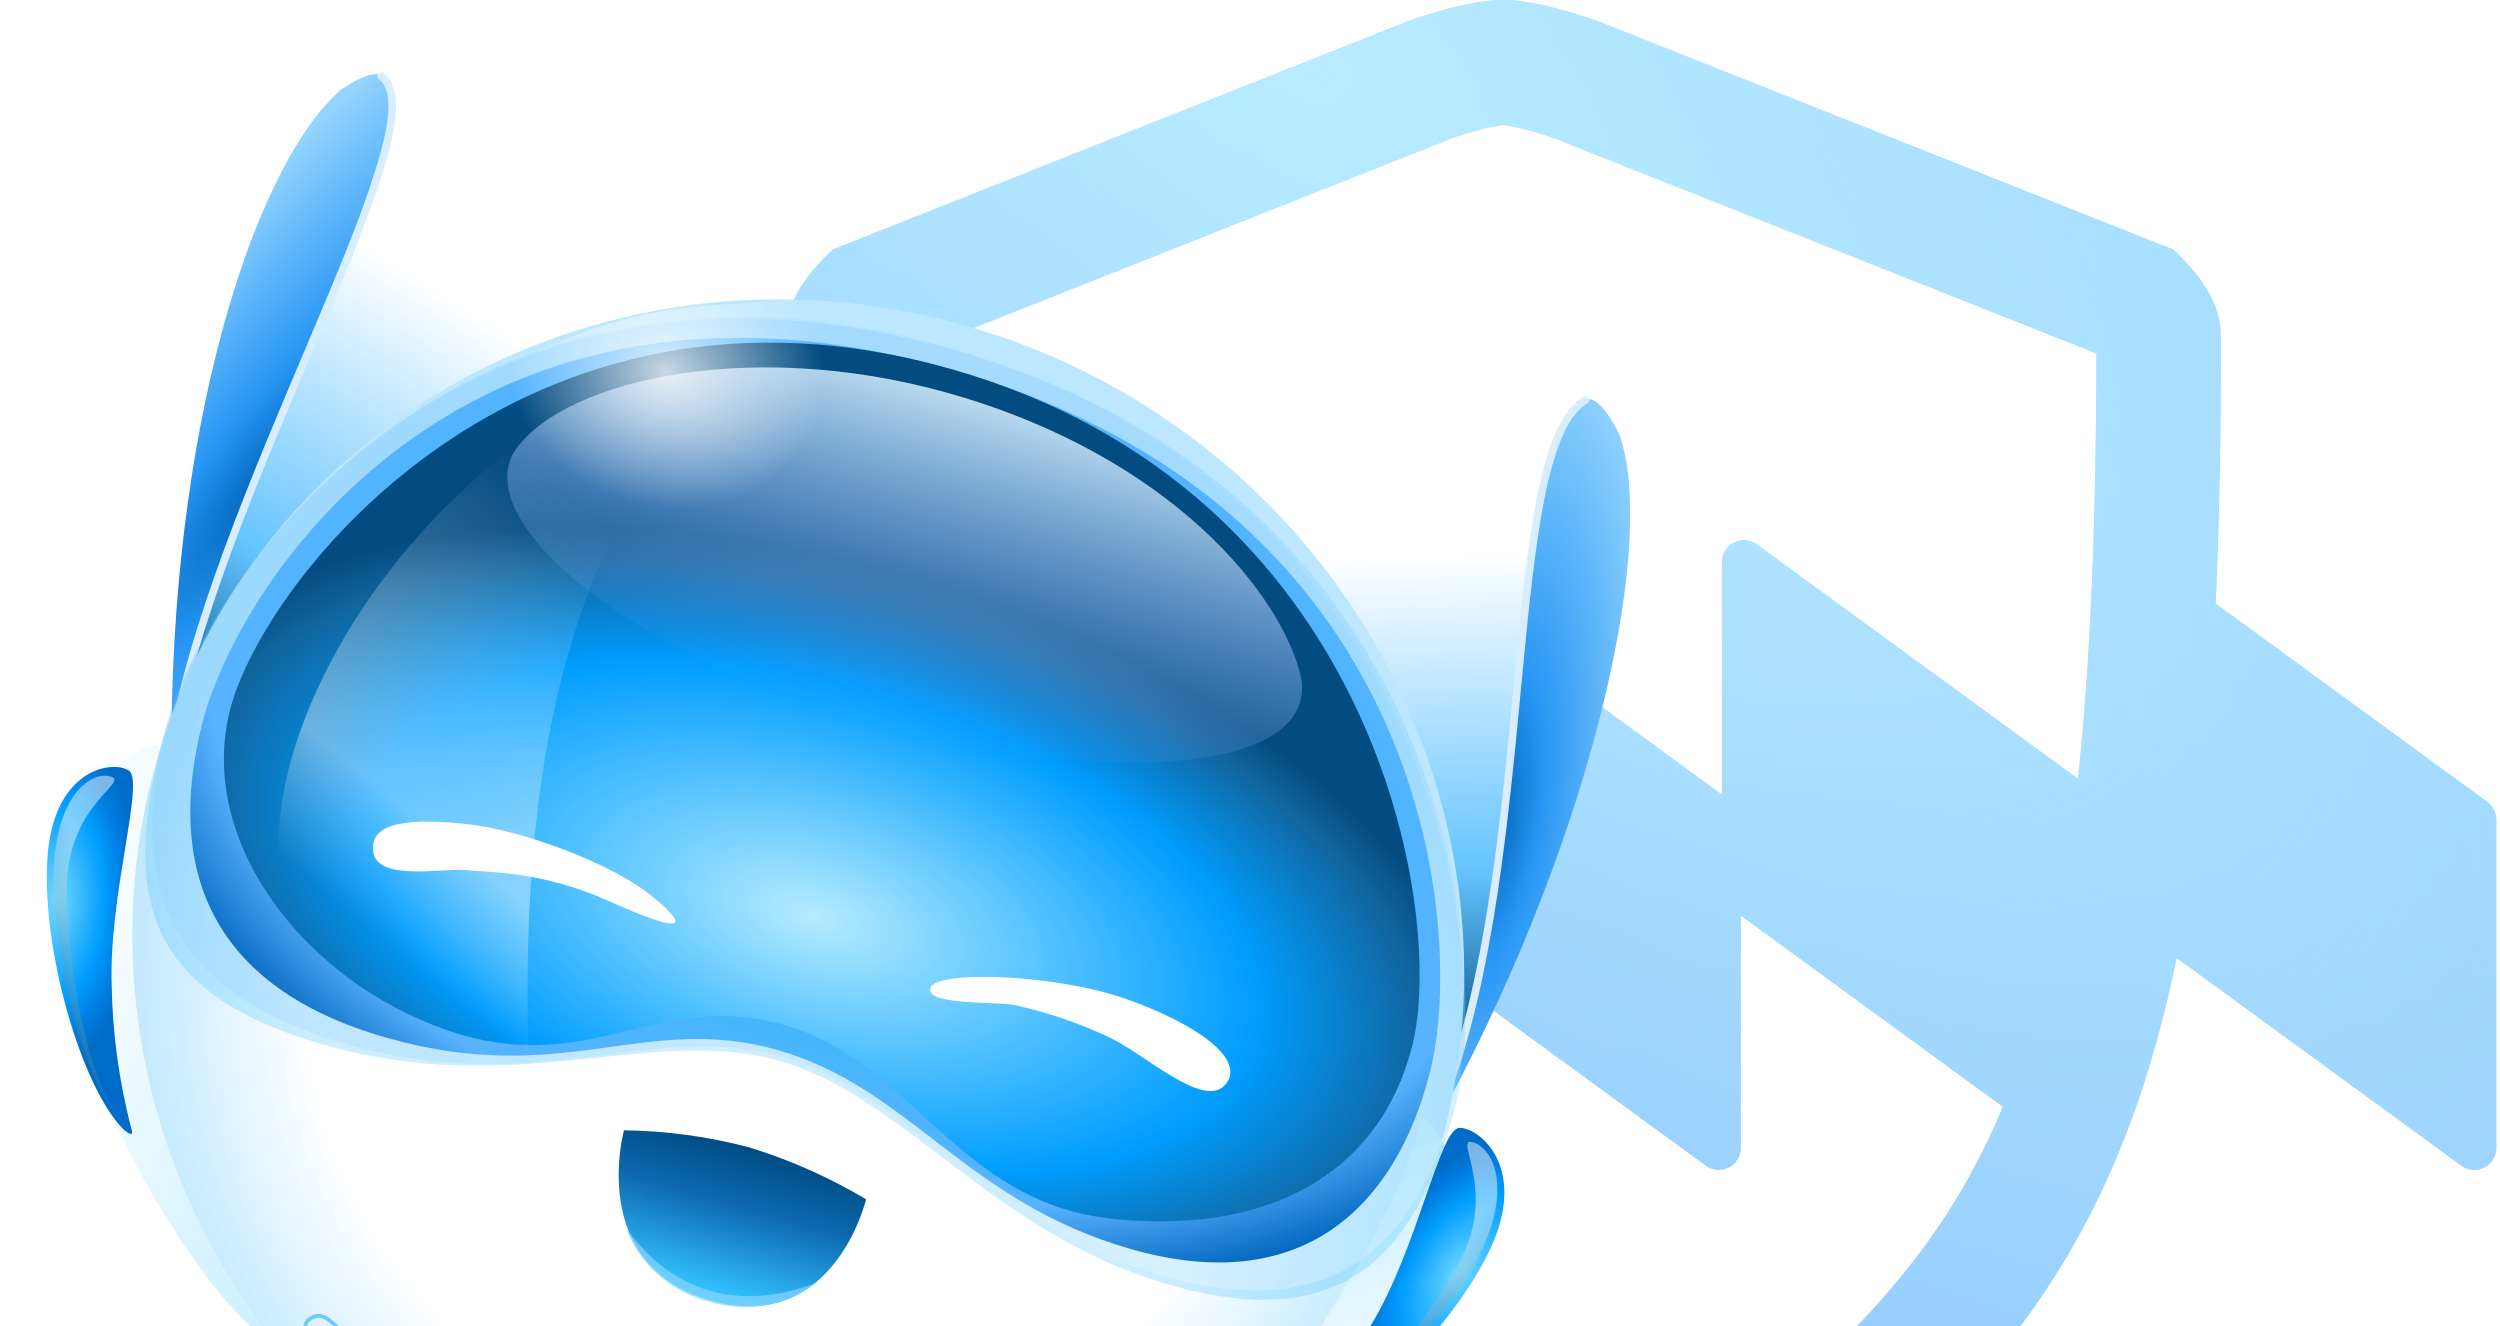 <svg width="328" height="174" viewBox="0 0 328 174" fill="none" xmlns="http://www.w3.org/2000/svg">
<g clip-path="url(#clip0_1465_8927)">
<g opacity="0.5">
<path fill-rule="evenodd" clip-rule="evenodd" d="M197.193 226.97C197.193 226.97 155.805 207.416 131.258 176.532C108.802 148.278 103 111.907 103 44.133C103 40.159 105.339 36.342 109.28 32.73L184.634 2.825C184.634 2.825 192.166 0 197.193 0C202.219 0 209.752 2.825 209.752 2.825L285.106 32.73C289.046 36.342 291.385 40.159 291.385 44.133C291.385 56.88 291.18 68.517 290.697 79.197L326.324 105.201C326.692 105.467 326.991 105.815 327.198 106.218C327.405 106.621 327.514 107.067 327.516 107.519V150.622C327.517 151.151 327.371 151.671 327.093 152.122C326.816 152.574 326.419 152.941 325.944 153.181C325.47 153.422 324.939 153.527 324.408 153.485C323.878 153.443 323.369 153.256 322.94 152.944L285.571 125.674C281.303 146.515 274.263 162.522 263.127 176.532C238.581 207.416 197.193 226.97 197.193 226.97ZM262.78 145.213C259.462 153.176 255.365 160.018 250.366 166.308C239.653 179.787 224.806 191.274 212.061 199.586C206.258 203.371 201.07 206.381 197.193 208.513C193.315 206.381 188.127 203.371 182.324 199.586C169.579 191.274 154.732 179.787 144.019 166.308C125.655 143.202 119.464 112.652 119.329 46.368L190.427 18.152L190.45 18.144C190.582 18.096 190.802 18.019 191.091 17.922C191.678 17.723 192.504 17.458 193.431 17.197C194.376 16.932 195.3 16.706 196.106 16.555C196.749 16.435 197.099 16.403 197.193 16.395C197.286 16.403 197.636 16.435 198.279 16.555C199.085 16.706 200.009 16.932 200.954 17.197C201.881 17.458 202.707 17.723 203.294 17.922C203.583 18.019 203.803 18.096 203.935 18.144L203.958 18.152L275.056 46.368C275.011 68.656 274.281 86.903 272.634 102.185L230.492 71.427C230.061 71.115 229.553 70.928 229.023 70.886C228.492 70.844 227.96 70.949 227.486 71.19C227.012 71.43 226.614 71.796 226.336 72.248C226.059 72.7 225.912 73.219 225.913 73.749V104.258L180.932 71.427C180.502 71.115 179.993 70.928 179.463 70.886C178.932 70.844 178.401 70.949 177.927 71.19C177.453 71.43 177.055 71.796 176.777 72.248C176.499 72.7 176.353 73.219 176.354 73.749V116.857C176.355 117.308 176.464 117.753 176.67 118.154C176.876 118.556 177.174 118.904 177.54 119.17L223.813 152.944C224.243 153.255 224.751 153.442 225.282 153.485C225.812 153.526 226.344 153.421 226.818 153.181C227.292 152.94 227.69 152.574 227.968 152.122C228.246 151.67 228.392 151.151 228.391 150.622V120.113L262.78 145.213Z" fill="url(#paint0_linear_1465_8927)"/>
<path fill-rule="evenodd" clip-rule="evenodd" d="M197.193 226.97C197.193 226.97 155.805 207.416 131.258 176.532C108.802 148.278 103 111.907 103 44.133C103 40.159 105.339 36.342 109.28 32.73L184.634 2.825C184.634 2.825 192.166 0 197.193 0C202.219 0 209.752 2.825 209.752 2.825L285.106 32.73C289.046 36.342 291.385 40.159 291.385 44.133C291.385 56.88 291.18 68.517 290.697 79.197L326.324 105.201C326.692 105.467 326.991 105.815 327.198 106.218C327.405 106.621 327.514 107.067 327.516 107.519V150.622C327.517 151.151 327.371 151.671 327.093 152.122C326.816 152.574 326.419 152.941 325.944 153.181C325.47 153.422 324.939 153.527 324.408 153.485C323.878 153.443 323.369 153.256 322.94 152.944L285.571 125.674C281.303 146.515 274.263 162.522 263.127 176.532C238.581 207.416 197.193 226.97 197.193 226.97ZM262.78 145.213C259.462 153.176 255.365 160.018 250.366 166.308C239.653 179.787 224.806 191.274 212.061 199.586C206.258 203.371 201.07 206.381 197.193 208.513C193.315 206.381 188.127 203.371 182.324 199.586C169.579 191.274 154.732 179.787 144.019 166.308C125.655 143.202 119.464 112.652 119.329 46.368L190.427 18.152L190.45 18.144C190.582 18.096 190.802 18.019 191.091 17.922C191.678 17.723 192.504 17.458 193.431 17.197C194.376 16.932 195.3 16.706 196.106 16.555C196.749 16.435 197.099 16.403 197.193 16.395C197.286 16.403 197.636 16.435 198.279 16.555C199.085 16.706 200.009 16.932 200.954 17.197C201.881 17.458 202.707 17.723 203.294 17.922C203.583 18.019 203.803 18.096 203.935 18.144L203.958 18.152L275.056 46.368C275.011 68.656 274.281 86.903 272.634 102.185L230.492 71.427C230.061 71.115 229.553 70.928 229.023 70.886C228.492 70.844 227.96 70.949 227.486 71.19C227.012 71.43 226.614 71.796 226.336 72.248C226.059 72.7 225.912 73.219 225.913 73.749V104.258L180.932 71.427C180.502 71.115 179.993 70.928 179.463 70.886C178.932 70.844 178.401 70.949 177.927 71.19C177.453 71.43 177.055 71.796 176.777 72.248C176.499 72.7 176.353 73.219 176.354 73.749V116.857C176.355 117.308 176.464 117.753 176.67 118.154C176.876 118.556 177.174 118.904 177.54 119.17L223.813 152.944C224.243 153.255 224.751 153.442 225.282 153.485C225.812 153.526 226.344 153.421 226.818 153.181C227.292 152.94 227.69 152.574 227.968 152.122C228.246 151.67 228.392 151.151 228.391 150.622V120.113L262.78 145.213Z" fill="url(#paint1_radial_1465_8927)"/>
</g>
<path d="M21.014 97.888C18.084 104.798 19.014 129.178 21.351 141.183C23.788 152.698 28.344 163.686 34.769 173.544C34.714 173.81 35.162 176.116 32.677 173.823C24.598 166.402 11.081 144.506 7.89 125.022C4.699 105.538 18.02 97.11 21.014 97.888Z" fill="url(#paint2_linear_1465_8927)"/>
<path d="M83.154 207.814C129.862 220.791 177.324 194.369 189.164 148.798C201.003 103.228 172.736 55.766 126.028 42.788C79.32 29.811 31.857 56.233 20.018 101.804C8.179 147.374 36.445 194.836 83.154 207.814Z" fill="url(#paint3_radial_1465_8927)"/>
<path d="M212 57C216 76.5 206.022 113.548 192.249 139.909C178.477 166.271 146.041 61.007 152.819 61.017C198.737 51.128 205.856 45.009 212 57Z" fill="url(#paint4_linear_1465_8927)"/>
<path d="M212.376 56.81C217.435 70.126 209.752 107.844 189.5 145.5C196.989 123.509 198.658 95.363 200.022 80.432C202.941 58.493 206.26 44.731 212.376 56.81Z" fill="url(#paint5_radial_1465_8927)"/>
<path d="M207.999 52.5C196.998 59.004 201.729 112.401 189.357 144.361" stroke="#D8EDFF" stroke-linecap="round"/>
<path d="M46.26 11.96C30.508 25.017 23.437 63.959 22.809 94.273C22.181 124.587 99.903 50.047 94.067 46.449C59.245 13.397 57.22 4.768 46.26 11.96Z" fill="url(#paint6_linear_1465_8927)"/>
<path d="M44.843 11.695C34.259 20.559 22.886 52.648 22.499 95.999C27 75 37.646 52.162 43.5 38.5C51.32 17.944 55.752 4.46 44.843 11.695Z" fill="url(#paint7_radial_1465_8927)"/>
<path d="M49.999 10C58.498 16 27.399 65.502 22.296 99.44" stroke="#D8EDFF" stroke-linecap="round"/>
<path d="M126.31 42.616C143.045 47.288 158.139 56.694 169.688 69.645C181.237 82.596 188.722 98.512 191.196 115.382C193.671 132.251 191.026 149.318 183.594 164.427C176.161 179.535 164.276 192.007 149.439 200.267C134.602 208.527 117.479 212.204 100.233 210.835C82.987 209.465 66.392 203.11 52.543 192.572C38.694 182.034 28.214 167.786 22.426 151.628C16.637 135.47 15.801 118.127 20.022 101.789C22.817 90.908 27.789 80.741 34.651 71.872C41.513 63.003 50.13 55.607 60.007 50.108C69.884 44.61 80.827 41.117 92.205 39.831C103.584 38.545 115.174 39.492 126.31 42.616V42.616Z" fill="url(#paint8_radial_1465_8927)"/>
<path opacity="0.647" d="M41.371 183.796C45.518 181.546 36.744 174.087 41.401 172.692C46.185 171.553 49.57 191.596 84.368 201.597" stroke="#2FB6EF" stroke-width="0.5" stroke-linecap="round"/>
<path opacity="0.996" d="M89.051 195.272C106.925 200.043 143.304 198.544 141.426 205.695C139.548 212.847 114.437 218.961 84.864 211.212C55.291 203.462 32.14 183.338 34.018 176.188C35.896 169.038 71.177 190.5 89.051 195.272Z" fill="url(#paint9_radial_1465_8927)"/>
<path d="M16.909 101.107C19.031 102.532 14.249 117.374 14.652 129.258C14.76 135.606 15.629 141.94 17.237 148.115C17.323 148.267 17.722 149.488 16.163 148.143C10.704 142.585 5.52 124.875 6.203 112.868C6.888 100.799 14.785 99.683 16.909 101.107Z" fill="url(#paint10_radial_1465_8927)"/>
<path opacity="0.485" d="M14.608 101.904C16.956 102.713 8.469 105.739 8.788 117.202C9.108 128.666 11.46 141.365 16.094 147.639C7.546 136.837 6.991 115.537 6.998 115.189C7.21 103.798 12.27 101.094 14.608 101.904Z" fill="url(#paint11_linear_1465_8927)"/>
<g filter="url(#filter0_d_1465_8927)">
<path d="M188.315 144.53C187.822 151.876 176.203 172.063 168.835 181.049C161.597 189.568 152.734 196.562 142.733 201.648C142.663 201.902 141.248 203.628 144.443 202.949C154.813 200.77 176.366 189.089 187.794 174.204C199.222 159.32 191.284 145.393 188.315 144.53Z" fill="url(#paint12_linear_1465_8927)"/>
</g>
<path d="M191.472 147.978C188.882 148.058 186.049 163.565 179.978 173.678C176.832 179.137 173.011 184.168 168.602 188.658C168.456 188.747 167.507 189.587 169.551 189.268C177.123 187.412 190.28 174.843 195.434 164.036C200.614 153.174 194.061 147.897 191.472 147.978Z" fill="url(#paint13_radial_1465_8927)"/>
<path opacity="0.485" d="M193.145 149.845C190.638 149.262 196.843 156.55 191.037 166.359C185.231 176.168 177.006 185.929 169.808 188.852C182.718 184.126 193.462 165.89 193.623 165.583C198.91 155.55 195.648 150.425 193.145 149.845Z" fill="url(#paint14_linear_1465_8927)"/>
<g opacity="0.997">
<g opacity="0.518">
<path opacity="0.395" d="M21.413 96.572C26.464 76.692 59.852 27.228 124.096 45.471C188.339 63.714 195.86 125.758 191.037 144.739C186.213 163.719 177.069 175.284 153.624 168.627C130.179 161.969 118.236 143.259 101.548 138.991C84.859 134.722 67.434 144.152 42.632 137.109C17.83 130.066 16.36 116.452 21.413 96.572Z" fill="url(#paint15_linear_1465_8927)"/>
<path opacity="0.518" d="M21.927 95.172C26.881 75.682 60.476 27.55 125.199 45.928C189.921 64.306 195.717 125.272 190.989 143.878C186.26 162.484 175.988 174.055 152.545 167.399C129.102 160.742 118.382 142.679 101.697 138.402C85.013 134.124 70.243 144.033 45.442 136.991C20.641 129.949 16.974 114.663 21.927 95.172Z" fill="url(#paint16_linear_1465_8927)"/>
</g>
<g opacity="0.997">
<path opacity="0.997" d="M26.543 94.883C31.392 75.803 61.507 30.505 124.694 48.447C187.88 66.389 192.249 122.405 187.619 140.622C182.99 158.838 170.419 170.138 148.498 163.913C126.578 157.689 119.415 142.7 101.999 137.755C84.582 132.809 73.945 142.743 50.753 136.158C27.56 129.572 21.695 113.963 26.543 94.883Z" fill="url(#paint17_radial_1465_8927)"/>
<path opacity="0.997" d="M30.177 93.153C34.546 75.962 68.643 32.471 124.704 48.392C180.766 64.313 189.667 119.975 185.29 137.203C180.912 154.431 165.789 162.083 145.7 159.876C125.611 157.669 119.617 139.221 102.835 134.455C86.053 129.689 77.361 141.627 58.612 135.145C39.864 128.663 25.808 110.351 30.177 93.153Z" fill="url(#paint18_radial_1465_8927)"/>
</g>
<path opacity="0.997" d="M124.322 51.545C153.827 59.826 168.445 78.347 170.724 89.026C172.684 101.229 146.183 103.592 113.262 94.561C84.893 86.778 62.347 69.681 67.231 59.669C72.548 50.45 97.236 43.943 124.322 51.545Z" fill="url(#paint19_linear_1465_8927)"/>
<path opacity="0.782" d="M117.03 40.152C117.958 43.53 117.988 47.047 117.116 50.364C113.513 64.449 100.343 72.329 86.076 68.305C76.305 65.549 67.852 58.067 65.39 48.546C65.614 48.701 76.449 41.871 90.022 40.365C98.958 39.437 108.003 39.365 117.03 40.152V40.152Z" fill="url(#paint20_radial_1465_8927)"/>
<path opacity="0.546" d="M40.648 122.628C30.338 112.236 39.911 80.77 65.87 59.827C73.702 53.815 94.737 48.244 94.306 49.8C76.136 69.577 68.167 96.413 69.318 137.92C57.625 138.605 42.601 125.553 40.648 122.628Z" fill="url(#paint21_linear_1465_8927)"/>
</g>
<g filter="url(#filter1_d_1465_8927)">
<path d="M113.631 157.347C108.798 154.468 103.64 152.177 98.278 150.53C92.892 149.11 87.375 148.359 81.865 148.297C81.865 148.297 76.962 166.011 93.186 170.633C109.411 175.255 113.631 157.347 113.631 157.347Z" fill="url(#paint22_linear_1465_8927)"/>
</g>
<path opacity="0.683" d="M82.094 161.068C82.959 163.412 84.423 165.536 86.347 167.24C88.272 168.945 90.594 170.173 93.095 170.811C95.528 171.528 98.077 171.673 100.521 171.234C102.966 170.794 105.231 169.784 107.121 168.29C98.559 171.65 88.977 170.743 82.094 161.068Z" fill="#8DD6FF"/>
<g filter="url(#filter2_d_1465_8927)">
<path d="M48.957 111.697C49.438 115.698 58.067 113.866 61 114.154C63.933 114.442 71.115 114.265 79.904 118.226C88.693 122.187 91.172 122.24 85.747 117.739C80.321 113.238 68.413 108.883 61.269 108.122C54.125 107.361 48.473 107.695 48.957 111.697Z" fill="white"/>
</g>
<g filter="url(#filter3_d_1465_8927)">
<path d="M160.751 142.322C157.87 145.615 149.978 138.074 145.374 136.02C141.372 134.142 137.168 132.728 132.855 131.809C130.108 131.426 121.161 131.839 122.088 129.556C123.015 127.273 138.567 127.807 147.781 131.075C156.996 134.343 163.632 139.029 160.751 142.322Z" fill="white"/>
</g>
</g>
<defs>
<filter id="filter0_d_1465_8927" x="136.361" y="142.529" width="59.41" height="66.576" filterUnits="userSpaceOnUse" color-interpolation-filters="sRGB">
<feFlood flood-opacity="0" result="BackgroundImageFix"/>
<feColorMatrix in="SourceAlpha" type="matrix" values="0 0 0 0 0 0 0 0 0 0 0 0 0 0 0 0 0 0 127 0" result="hardAlpha"/>
<feOffset dx="-2" dy="2"/>
<feGaussianBlur stdDeviation="2"/>
<feColorMatrix type="matrix" values="0 0 0 0 0.118 0 0 0 0 0.569 0 0 0 0 0.957 0 0 0 0.447 0"/>
<feBlend mode="normal" in2="BackgroundImageFix" result="effect1_dropShadow_1465_8927"/>
<feBlend mode="normal" in="SourceGraphic" in2="effect1_dropShadow_1465_8927" result="shape"/>
</filter>
<filter id="filter1_d_1465_8927" x="79.17" y="146.297" width="36.461" height="27.098" filterUnits="userSpaceOnUse" color-interpolation-filters="sRGB">
<feFlood flood-opacity="0" result="BackgroundImageFix"/>
<feColorMatrix in="SourceAlpha" type="matrix" values="0 0 0 0 0 0 0 0 0 0 0 0 0 0 0 0 0 0 127 0" result="hardAlpha"/>
<feOffset/>
<feGaussianBlur stdDeviation="1"/>
<feColorMatrix type="matrix" values="0 0 0 0 0.008 0 0 0 0 0.655 0 0 0 0 1 0 0 0 0.776 0"/>
<feBlend mode="normal" in2="BackgroundImageFix" result="effect1_dropShadow_1465_8927"/>
<feBlend mode="normal" in="SourceGraphic" in2="effect1_dropShadow_1465_8927" result="shape"/>
</filter>
<filter id="filter2_d_1465_8927" x="44.928" y="103.795" width="47.68" height="21.363" filterUnits="userSpaceOnUse" color-interpolation-filters="sRGB">
<feFlood flood-opacity="0" result="BackgroundImageFix"/>
<feColorMatrix in="SourceAlpha" type="matrix" values="0 0 0 0 0 0 0 0 0 0 0 0 0 0 0 0 0 0 127 0" result="hardAlpha"/>
<feOffset/>
<feGaussianBlur stdDeviation="2"/>
<feColorMatrix type="matrix" values="0 0 0 0 1 0 0 0 0 1 0 0 0 0 1 0 0 0 1 0"/>
<feBlend mode="normal" in2="BackgroundImageFix" result="effect1_dropShadow_1465_8927"/>
<feBlend mode="normal" in="SourceGraphic" in2="effect1_dropShadow_1465_8927" result="shape"/>
</filter>
<filter id="filter3_d_1465_8927" x="118.021" y="124.162" width="47.41" height="22.98" filterUnits="userSpaceOnUse" color-interpolation-filters="sRGB">
<feFlood flood-opacity="0" result="BackgroundImageFix"/>
<feColorMatrix in="SourceAlpha" type="matrix" values="0 0 0 0 0 0 0 0 0 0 0 0 0 0 0 0 0 0 127 0" result="hardAlpha"/>
<feOffset/>
<feGaussianBlur stdDeviation="2"/>
<feColorMatrix type="matrix" values="0 0 0 0 1 0 0 0 0 1 0 0 0 0 1 0 0 0 1 0"/>
<feBlend mode="normal" in2="BackgroundImageFix" result="effect1_dropShadow_1465_8927"/>
<feBlend mode="normal" in="SourceGraphic" in2="effect1_dropShadow_1465_8927" result="shape"/>
</filter>
<linearGradient id="paint0_linear_1465_8927" x1="214.258" y1="0.516" x2="191.115" y2="181.677" gradientUnits="userSpaceOnUse">
<stop stop-color="#38B2FF"/>
<stop offset="1" stop-color="#0F85FF"/>
</linearGradient>
<radialGradient id="paint1_radial_1465_8927" cx="0" cy="0" r="1" gradientUnits="userSpaceOnUse" gradientTransform="translate(162.055 0.516) rotate(39.711) scale(405.685 153.698)">
<stop stop-color="#72D9FF"/>
<stop offset="1" stop-color="#65C4FF" stop-opacity="0"/>
</radialGradient>
<linearGradient id="paint2_linear_1465_8927" x1="15.873" y1="119.858" x2="48.049" y2="129.826" gradientUnits="userSpaceOnUse">
<stop stop-color="#F5FCFF"/>
<stop offset="1" stop-color="#CCEFFF"/>
</linearGradient>
<radialGradient id="paint3_radial_1465_8927" cx="0" cy="0" r="1" gradientUnits="userSpaceOnUse" gradientTransform="translate(104.591 125.301) rotate(15.527) scale(87.776 85.24)">
<stop stop-color="white"/>
<stop offset="0.695" stop-color="white"/>
<stop offset="1" stop-color="#F5F5F5"/>
</radialGradient>
<linearGradient id="paint4_linear_1465_8927" x1="190.935" y1="137.126" x2="188.584" y2="52.016" gradientUnits="userSpaceOnUse">
<stop stop-color="#0B5B90"/>
<stop offset="0.269" stop-color="#65C4FF"/>
<stop offset="0.755" stop-color="white"/>
<stop offset="1" stop-color="white"/>
</linearGradient>
<radialGradient id="paint5_radial_1465_8927" cx="0" cy="0" r="1" gradientUnits="userSpaceOnUse" gradientTransform="translate(196.134 107.411) rotate(8.029) scale(19.41 62.028)">
<stop stop-color="#0166BA"/>
<stop offset="0.3" stop-color="#2795F4"/>
<stop offset="1" stop-color="#93D5FF"/>
</radialGradient>
<linearGradient id="paint6_linear_1465_8927" x1="25.314" y1="94.062" x2="70.637" y2="21.835" gradientUnits="userSpaceOnUse">
<stop stop-color="#0B5B90"/>
<stop offset="0.269" stop-color="#65C4FF"/>
<stop offset="0.755" stop-color="white"/>
<stop offset="1" stop-color="white"/>
</linearGradient>
<radialGradient id="paint7_radial_1465_8927" cx="0" cy="0" r="1" gradientUnits="userSpaceOnUse" gradientTransform="translate(34.544 63.317) rotate(-143.022) scale(25.704 91.99)">
<stop stop-color="#0166BA"/>
<stop offset="0.3" stop-color="#2795F4"/>
<stop offset="1" stop-color="#93D5FF"/>
</radialGradient>
<radialGradient id="paint8_radial_1465_8927" cx="0" cy="0" r="1" gradientUnits="userSpaceOnUse" gradientTransform="translate(103.318 130.66) rotate(15.527) scale(87.893 85.353)">
<stop stop-color="white"/>
<stop offset="0.72" stop-color="white"/>
<stop offset="1" stop-color="#BCE7FF"/>
</radialGradient>
<radialGradient id="paint9_radial_1465_8927" cx="0" cy="0" r="1" gradientUnits="userSpaceOnUse" gradientTransform="translate(83.343 201.356) rotate(15.363) scale(54.333 11.147)">
<stop stop-color="white"/>
<stop offset="0.578" stop-color="white" stop-opacity="0"/>
<stop offset="1" stop-color="white" stop-opacity="0"/>
</radialGradient>
<radialGradient id="paint10_radial_1465_8927" cx="0" cy="0" r="1" gradientUnits="userSpaceOnUse" gradientTransform="translate(7.439 118.073) rotate(-178.08) scale(10.591 22.048)">
<stop stop-color="#72D9FF"/>
<stop offset="0.587" stop-color="#009DFF"/>
<stop offset="0.852" stop-color="#0079DC"/>
<stop offset="1" stop-color="#006CC9"/>
</radialGradient>
<linearGradient id="paint11_linear_1465_8927" x1="13.881" y1="101.988" x2="-5.36" y2="112.139" gradientUnits="userSpaceOnUse">
<stop stop-color="white"/>
<stop offset="0.32" stop-color="#F8FCFF"/>
<stop offset="1" stop-color="#006E9F"/>
</linearGradient>
<linearGradient id="paint12_linear_1465_8927" x1="160.721" y1="192.415" x2="149.455" y2="160.814" gradientUnits="userSpaceOnUse">
<stop stop-color="#F5FCFF"/>
<stop offset="1" stop-color="#CCEFFF"/>
</linearGradient>
<radialGradient id="paint13_radial_1465_8927" cx="0" cy="0" r="1" gradientUnits="userSpaceOnUse" gradientTransform="translate(191.633 167.146) rotate(29.462) scale(11.107 19.404)">
<stop stop-color="#72D9FF"/>
<stop offset="0.587" stop-color="#009DFF"/>
<stop offset="0.852" stop-color="#0079DC"/>
<stop offset="1" stop-color="#006CC9"/>
</radialGradient>
<linearGradient id="paint14_linear_1465_8927" x1="193.761" y1="150.317" x2="205.728" y2="170.014" gradientUnits="userSpaceOnUse">
<stop stop-color="white"/>
<stop offset="0.32" stop-color="#F8FCFF"/>
<stop offset="1" stop-color="#006E9F"/>
</linearGradient>
<linearGradient id="paint15_linear_1465_8927" x1="125.248" y1="45.798" x2="95.089" y2="152.005" gradientUnits="userSpaceOnUse">
<stop stop-color="#9DD2FF"/>
<stop offset="1" stop-color="#00A8FF"/>
</linearGradient>
<linearGradient id="paint16_linear_1465_8927" x1="40.551" y1="21.893" x2="99.801" y2="196.266" gradientUnits="userSpaceOnUse">
<stop stop-color="#F2F9FF"/>
<stop offset="0.155" stop-color="#71C1FF"/>
<stop offset="0.649" stop-color="#6CC6FF"/>
<stop offset="1" stop-color="#D8F1FF"/>
</linearGradient>
<radialGradient id="paint17_radial_1465_8927" cx="0" cy="0" r="1" gradientUnits="userSpaceOnUse" gradientTransform="translate(112.152 99.241) rotate(15.852) scale(103.449 66.939)">
<stop stop-color="#21BBF4"/>
<stop offset="0.842" stop-color="#58B2FF"/>
<stop offset="1" stop-color="#0065BC"/>
</radialGradient>
<radialGradient id="paint18_radial_1465_8927" cx="0" cy="0" r="1" gradientUnits="userSpaceOnUse" gradientTransform="translate(106.84 120.229) rotate(15.854) scale(91.372 46.352)">
<stop stop-color="#B5EBFF"/>
<stop offset="0.655" stop-color="#009DFF"/>
<stop offset="0.906" stop-color="#11649D"/>
<stop offset="1" stop-color="#034B81"/>
</radialGradient>
<linearGradient id="paint19_linear_1465_8927" x1="125.04" y1="51.746" x2="113.041" y2="94.501" gradientUnits="userSpaceOnUse">
<stop stop-color="#D5F0FF" stop-opacity="0.867"/>
<stop offset="1" stop-color="#739EFF" stop-opacity="0"/>
</linearGradient>
<radialGradient id="paint20_radial_1465_8927" cx="0" cy="0" r="1" gradientUnits="userSpaceOnUse" gradientTransform="translate(87.41 48.769) rotate(15.753) scale(29.183 24.703)">
<stop stop-color="white"/>
<stop offset="0.72" stop-color="white" stop-opacity="0"/>
<stop offset="1" stop-color="white" stop-opacity="0"/>
</radialGradient>
<linearGradient id="paint21_linear_1465_8927" x1="66.352" y1="136.391" x2="104.388" y2="89.528" gradientUnits="userSpaceOnUse">
<stop stop-color="white" stop-opacity="0"/>
<stop offset="0.256" stop-color="white" stop-opacity="0.725"/>
<stop offset="1" stop-color="white" stop-opacity="0"/>
</linearGradient>
<linearGradient id="paint22_linear_1465_8927" x1="93.513" y1="169.541" x2="98.88" y2="150.701" gradientUnits="userSpaceOnUse">
<stop stop-color="#33C0FF"/>
<stop offset="0.608" stop-color="#0D69AF"/>
<stop offset="1" stop-color="#004C85"/>
</linearGradient>
<clipPath id="clip0_1465_8927">
<rect width="328" height="174" fill="white"/>
</clipPath>
</defs>
</svg>

